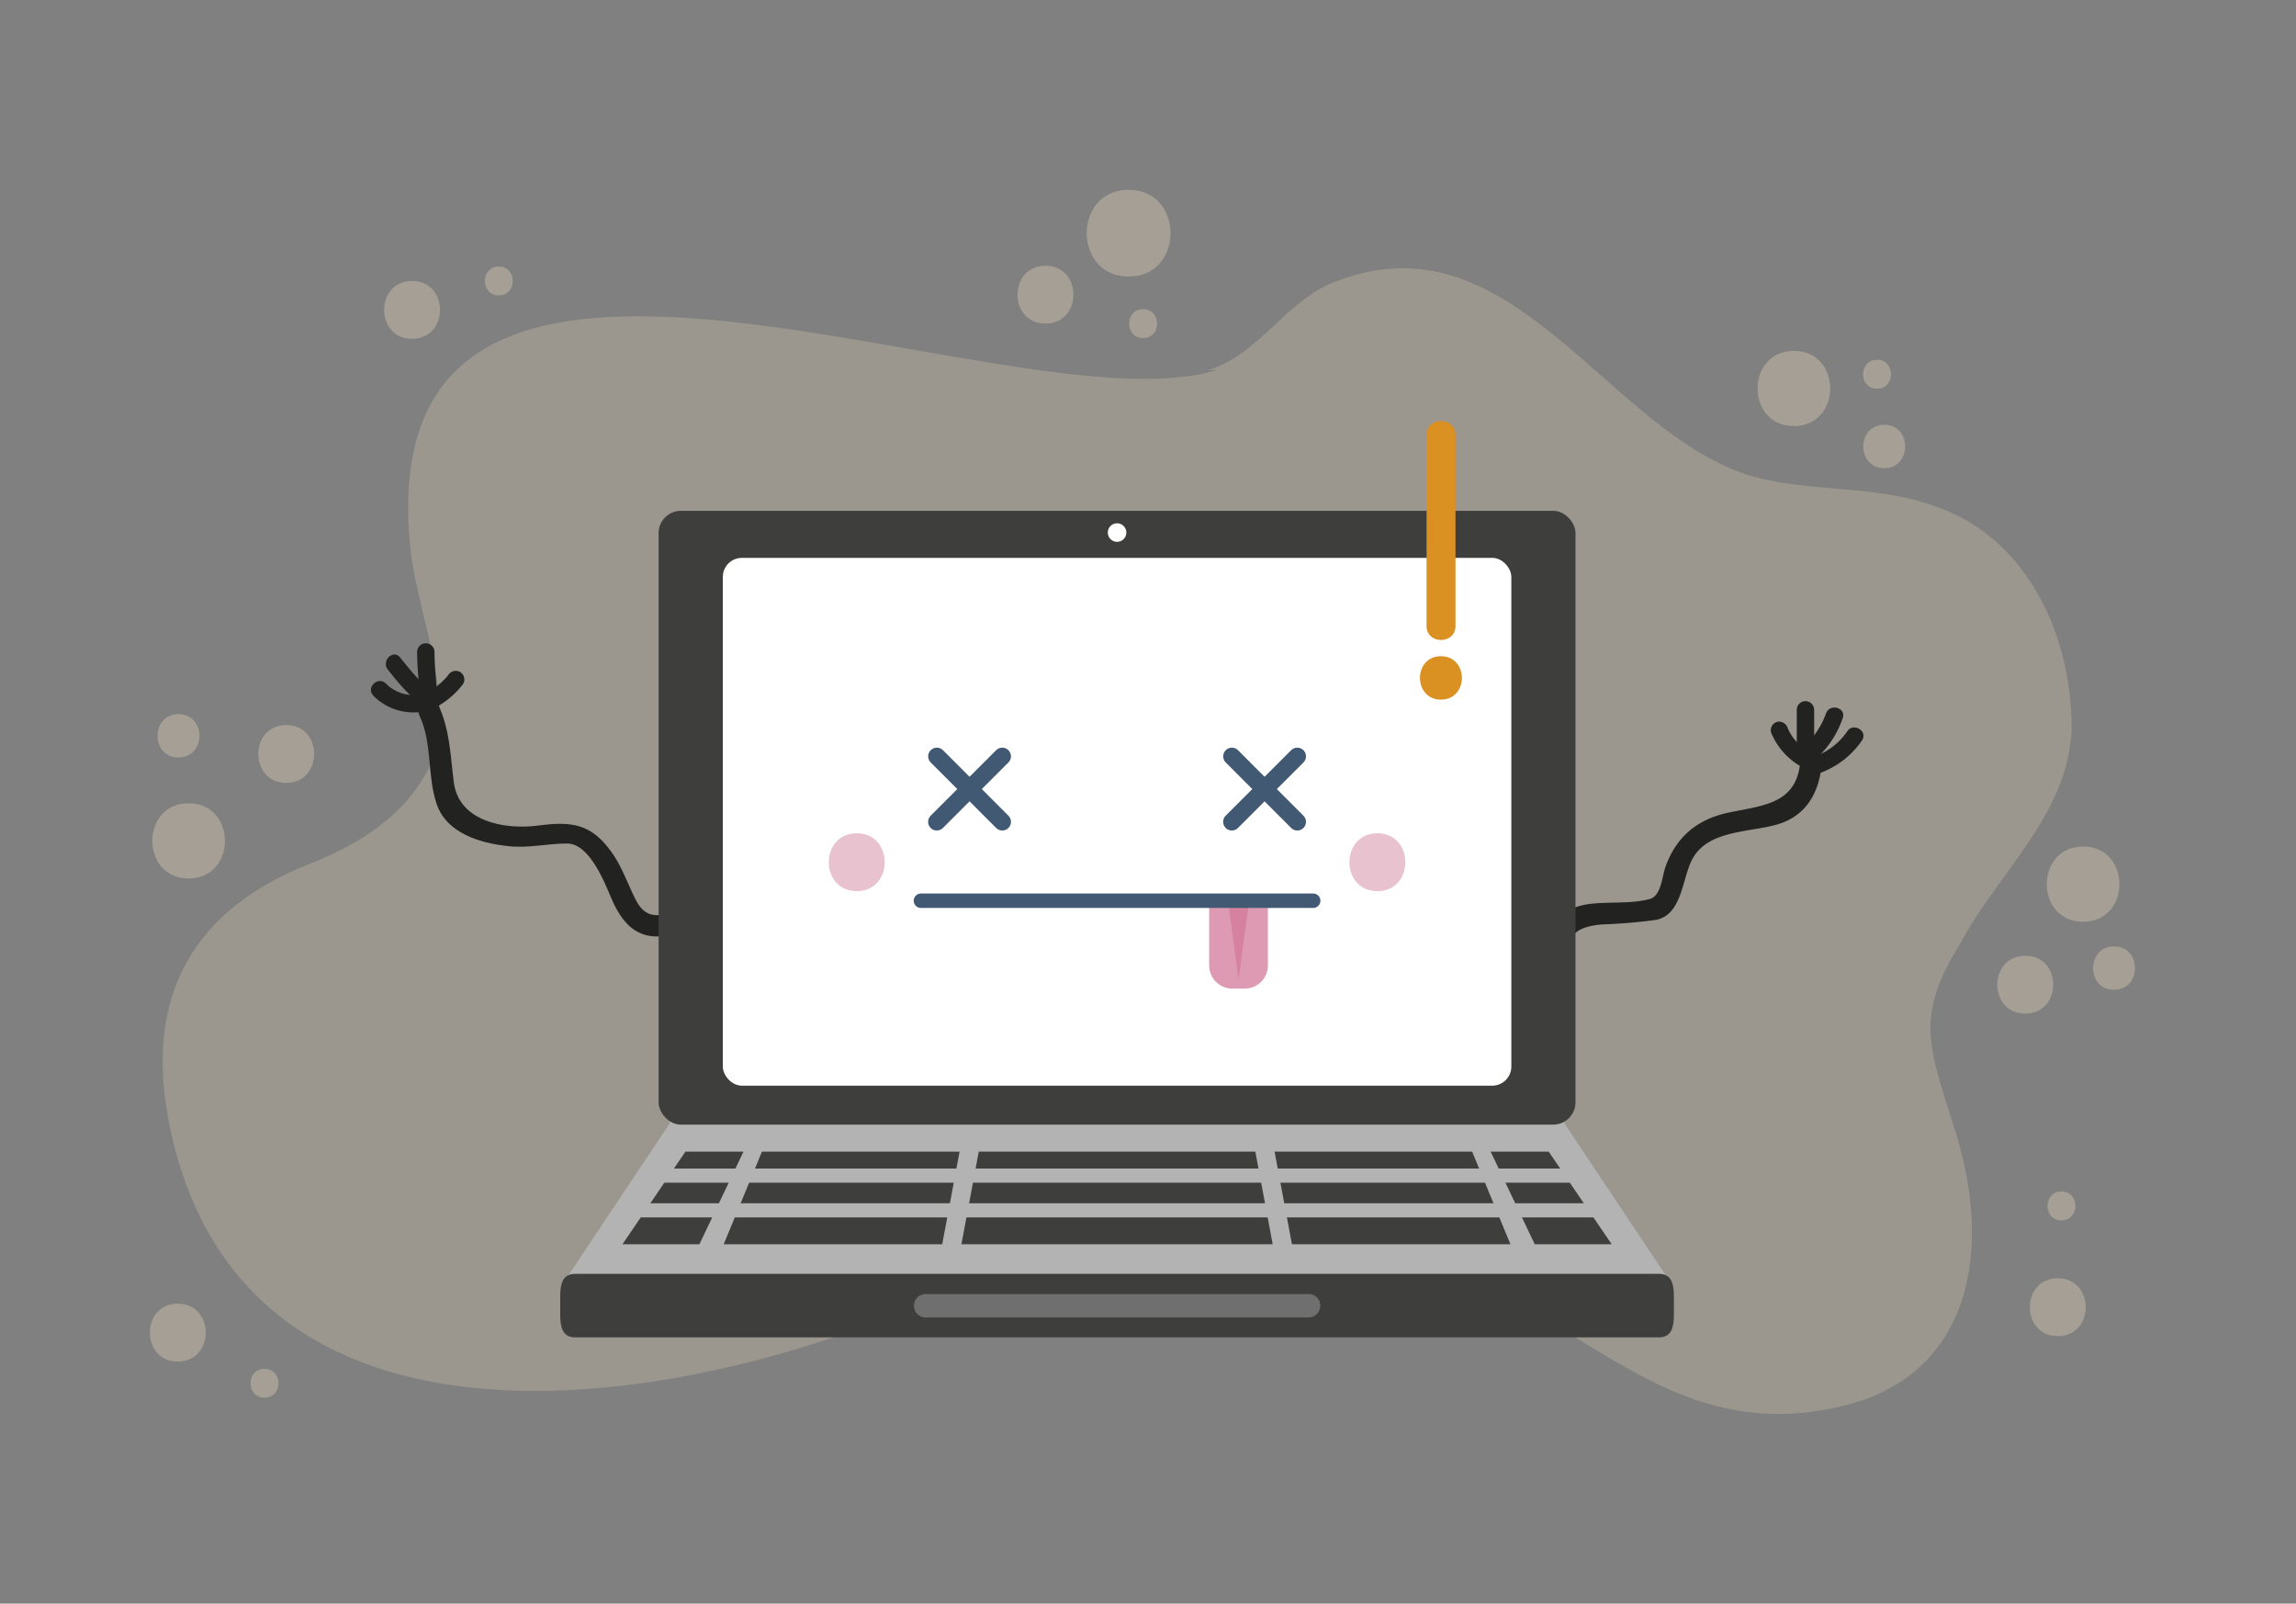 <svg id="OBJECTS" xmlns="http://www.w3.org/2000/svg" viewBox="0 0 436.6 304.85"><rect x="0" y="0" width="436.6" height="304.85" fill="#808080" stroke="none"/><defs><style>.cls-1{opacity:0.22;}.cls-2{fill:#fce6c5;}.cls-3{opacity:0.3;}.cls-4{fill:#222221;}.cls-5{fill:#b3b3b3;}.cls-6{fill:#3e3e3d;}.cls-7{fill:#6f6f6f;}.cls-8{fill:#fff;}.cls-12,.cls-9{fill:none;stroke:#425973;stroke-linecap:round;stroke-linejoin:round;}.cls-9{stroke-width:3.3px;}.cls-10{fill:#dd9ab2;}.cls-11{fill:#d6819f;}.cls-12{stroke-width:2.75px;}.cls-13{fill:#e9c2d0;}.cls-14{fill:#db9022;}</style></defs><title>page-erro</title><g class="cls-1"><path class="cls-2" d="M231.56,70.28c-39.14,12.5-163.11-49.12-153.41,35,1.52,12.52,9.58,30.2,2.77,41.88C76,156,67,161.08,58.21,164.48,35.4,173.75,26.9,191.16,32.68,216c15.45,66.94,99.58,51.06,143.75,31.21,31.4-14.77,68.45-17.3,101-4.81,25.48,10.18,41.36,31.52,71.27,25.27,26.52-5.32,30.52-30.36,22.77-53.67-4.4-14.42-7.56-20.51,1.17-34.43,7.35-13.83,20.3-24.3,21.29-40.5.22-17.54-7.84-35.21-23.44-41.86-12.76-5.43-24.33-3.24-36.95-6.58-28.09-7.89-46.13-51.52-81-36.52-8.69,4.1-13.58,13.55-23,16.3"/></g><g class="cls-3"><path class="cls-2" d="M217.37,64.27c3.54,0,3.54-5.5,0-5.5s-3.55,5.5,0,5.5Z"/><path class="cls-2" d="M54.43,148.83c7.08,0,7.09-11,0-11s-7.09,11,0,11Z"/><path class="cls-2" d="M385.12,192.69c7.08,0,7.09-11,0-11s-7.09,11,0,11Z"/><path class="cls-2" d="M198.8,61.52c7.08,0,7.09-11,0-11s-7.08,11,0,11Z"/><path class="cls-2" d="M396.12,175.23c9.2,0,9.21-14.3,0-14.3s-9.22,14.3,0,14.3Z"/><path class="cls-2" d="M35.87,167c9.2,0,9.21-14.3,0-14.3s-9.22,14.3,0,14.3Z"/><path class="cls-2" d="M341.12,81c9.2,0,9.21-14.3,0-14.3s-9.22,14.3,0,14.3Z"/><path class="cls-2" d="M214.62,52.58c10.61,0,10.63-16.5,0-16.5s-10.64,16.5,0,16.5Z"/><path class="cls-2" d="M402,188.16c5.31,0,5.32-8.25,0-8.25s-5.32,8.25,0,8.25Z"/><path class="cls-2" d="M33.94,144c5.31,0,5.32-8.25,0-8.25s-5.31,8.25,0,8.25Z"/><path class="cls-2" d="M358.3,89c5.31,0,5.32-8.25,0-8.25S353,89,358.3,89Z"/><path class="cls-2" d="M356.93,73.89c3.54,0,3.54-5.5,0-5.5s-3.55,5.5,0,5.5Z"/><path class="cls-2" d="M78.36,64.41c7.07,0,7.09-11,0-11s-7.09,11,0,11Z"/><path class="cls-2" d="M391.3,254c7.08,0,7.09-11,0-11s-7.08,11,0,11Z"/><path class="cls-2" d="M33.81,258.83c7.07,0,7.09-11,0-11s-7.09,11,0,11Z"/><path class="cls-2" d="M94.86,56.16c3.53,0,3.54-5.5,0-5.5s-3.55,5.5,0,5.5Z"/><path class="cls-2" d="M392,232c3.54,0,3.55-5.5,0-5.5s-3.54,5.5,0,5.5Z"/><path class="cls-2" d="M50.3,265.71c3.54,0,3.55-5.5,0-5.5s-3.54,5.5,0,5.5Z"/></g><path class="cls-4" d="M128.82,173.11c-3.71,1.3-6.15,1.55-8-2.19-1.46-2.89-2.44-5.87-4.28-8.57-4-5.85-7.85-6.25-14.23-5.41s-15-.79-16-8.12c-.68-5.23-.72-10-3-14.92-1.13-2.4-4.68-.31-3.56,2.09,2.53,5.42,1.42,11.32,3.28,16.84s8.16,7.42,13.43,8c4,.48,7.48-.48,11.38-.48,4.2,0,7.06,7.21,8.39,10.37,2.78,6.58,6.7,8.79,13.7,6.32,2.49-.88,1.41-4.86-1.1-4Z"/><path class="cls-4" d="M85.23,128.34a12.5,12.5,0,0,1-4.55,3.53c-1.9,1-.22,3.8,1.67,2.85A15.9,15.9,0,0,0,88.08,130a1.66,1.66,0,0,0-.6-2.26,1.68,1.68,0,0,0-2.25.6Z"/><path class="cls-4" d="M79.32,123.94c0,3.49.52,7,.55,10.45a1.65,1.65,0,0,0,3.3,0c0-3.49-.54-7-.55-10.45a1.65,1.65,0,0,0-3.3,0Z"/><path class="cls-4" d="M73.75,127.31c2.21,2.76,4.45,5.51,7.48,7.41,1.82,1.13,3.47-1.73,1.67-2.85-2.77-1.73-4.8-4.38-6.82-6.89-1.32-1.66-3.64.69-2.33,2.33Z"/><path class="cls-4" d="M71,132.26a10.75,10.75,0,0,0,11,2.63c2-.62,1.16-3.81-.88-3.19a7.39,7.39,0,0,1-7.75-1.77c-1.54-1.46-3.88.87-2.33,2.33Z"/><path class="cls-4" d="M297.53,183.34c.15-5.39,2-7.18,7.15-7.61a101.09,101.09,0,0,0,10.16-.85c5.1-.95,5-8,7-11.62,3-5.55,11.12-5,16.35-6.6,5.76-1.81,8-6.69,8.31-12.37.16-2.65-4-2.64-4.12,0-.51,8.45-6.71,8.75-13.51,10.15-6,1.23-10.07,4.52-12.15,10.3-.66,1.81-.82,5.59-3,6.16-3.49.94-7.5.51-11.09.9-6.74.73-9.07,5.14-9.24,11.54-.08,2.67,4,2.66,4.12,0Z"/><path class="cls-4" d="M336.78,139.23a13.07,13.07,0,0,0,7.2,7.21,1.66,1.66,0,0,0,2-1.16,1.69,1.69,0,0,0-1.15-2,9.33,9.33,0,0,1-4.9-4.89,1.7,1.7,0,0,0-2-1.16,1.65,1.65,0,0,0-1.15,2Z"/><path class="cls-4" d="M341.67,134.94v8.25a1.65,1.65,0,0,0,3.3,0v-8.25a1.65,1.65,0,0,0-3.3,0Z"/><path class="cls-4" d="M347.23,135.61a15.28,15.28,0,0,1-5.08,7c-1.65,1.34.7,3.66,2.33,2.33a18.32,18.32,0,0,0,5.93-8.43c.7-2-2.49-2.87-3.18-.87Z"/><path class="cls-4" d="M351.24,139.06a12.61,12.61,0,0,1-6.16,4.74c-1.94.8-1.09,4,.88,3.19a16.52,16.52,0,0,0,8.13-6.26c1.14-1.81-1.71-3.46-2.85-1.67Z"/><path class="cls-5" d="M317.2,243.11c0,2.89-21.61,3.72-23.94,3.72H131.58c-2.33,0-23.94-.83-23.94-3.72l19.71-29.55c0-2.89,1.9-5.23,4.23-5.23H293.26c2.33,0,4.22,2.34,4.22,5.23Z"/><polygon class="cls-6" points="179.17 236.53 137.62 236.53 144.89 218.93 182.47 218.93 179.17 236.53"/><polygon class="cls-6" points="245.67 236.53 287.22 236.53 279.94 218.93 242.37 218.93 245.67 236.53"/><polygon class="cls-6" points="291.84 236.53 306.47 236.53 294.5 218.93 283.46 218.93 291.84 236.53"/><polygon class="cls-6" points="133 236.53 118.37 236.53 130.34 218.93 141.38 218.93 133 236.53"/><polygon class="cls-6" points="242.01 236.53 182.82 236.53 186.12 218.93 238.71 218.93 242.01 236.53"/><rect class="cls-5" x="121.98" y="222.14" width="180.88" height="2.69"/><rect class="cls-5" x="120.02" y="228.74" width="184.8" height="2.69"/><path class="cls-6" d="M318.3,250c0,2.34-.48,4.23-2.81,4.23H109.35c-2.34,0-2.82-1.89-2.82-4.23v-3.62c0-2.33.48-4.22,2.82-4.22H315.49c2.33,0,2.81,1.89,2.81,4.22Z"/><path class="cls-7" d="M251.05,248.24a2.2,2.2,0,0,1-2.19,2.21H176a2.2,2.2,0,0,1-2.2-2.21h0A2.2,2.2,0,0,1,176,246h72.88a2.2,2.2,0,0,1,2.19,2.2Z"/><rect class="cls-6" x="125.24" y="97.11" width="174.35" height="116.68" rx="4.23"/><path class="cls-8" d="M212.42,103a1.76,1.76,0,0,0,0-3.52,1.76,1.76,0,0,0,0,3.52Z"/><rect class="cls-8" x="137.45" y="106.05" width="149.94" height="100.34" rx="3.63"/><line class="cls-9" x1="190.59" y1="143.78" x2="178.14" y2="156.23"/><line class="cls-9" x1="190.59" y1="156.23" x2="178.15" y2="143.78"/><line class="cls-9" x1="246.69" y1="143.78" x2="234.24" y2="156.23"/><line class="cls-9" x1="246.69" y1="156.23" x2="234.25" y2="143.78"/><path class="cls-10" d="M241.1,171.24v12.29a4.4,4.4,0,0,1-4.4,4.4h-2.37a4.4,4.4,0,0,1-4.4-4.4V171.24"/><polygon class="cls-11" points="237.45 171.89 235.52 186.19 233.59 171.89 237.45 171.89"/><line class="cls-12" x1="175.12" y1="171.23" x2="249.71" y2="171.23"/><path class="cls-13" d="M162.92,169.41c7.09,0,7.09-11,0-11s-7.1,11,0,11Z"/><path class="cls-13" d="M261.92,169.41c7.09,0,7.09-11,0-11s-7.1,11,0,11Z"/><path class="cls-14" d="M271.27,82.69V119c0,3.55,5.5,3.55,5.5,0V82.69c0-3.54-5.5-3.54-5.5,0Z"/><path class="cls-14" d="M274,133c5.32,0,5.32-8.25,0-8.25S268.7,133,274,133Z"/></svg>